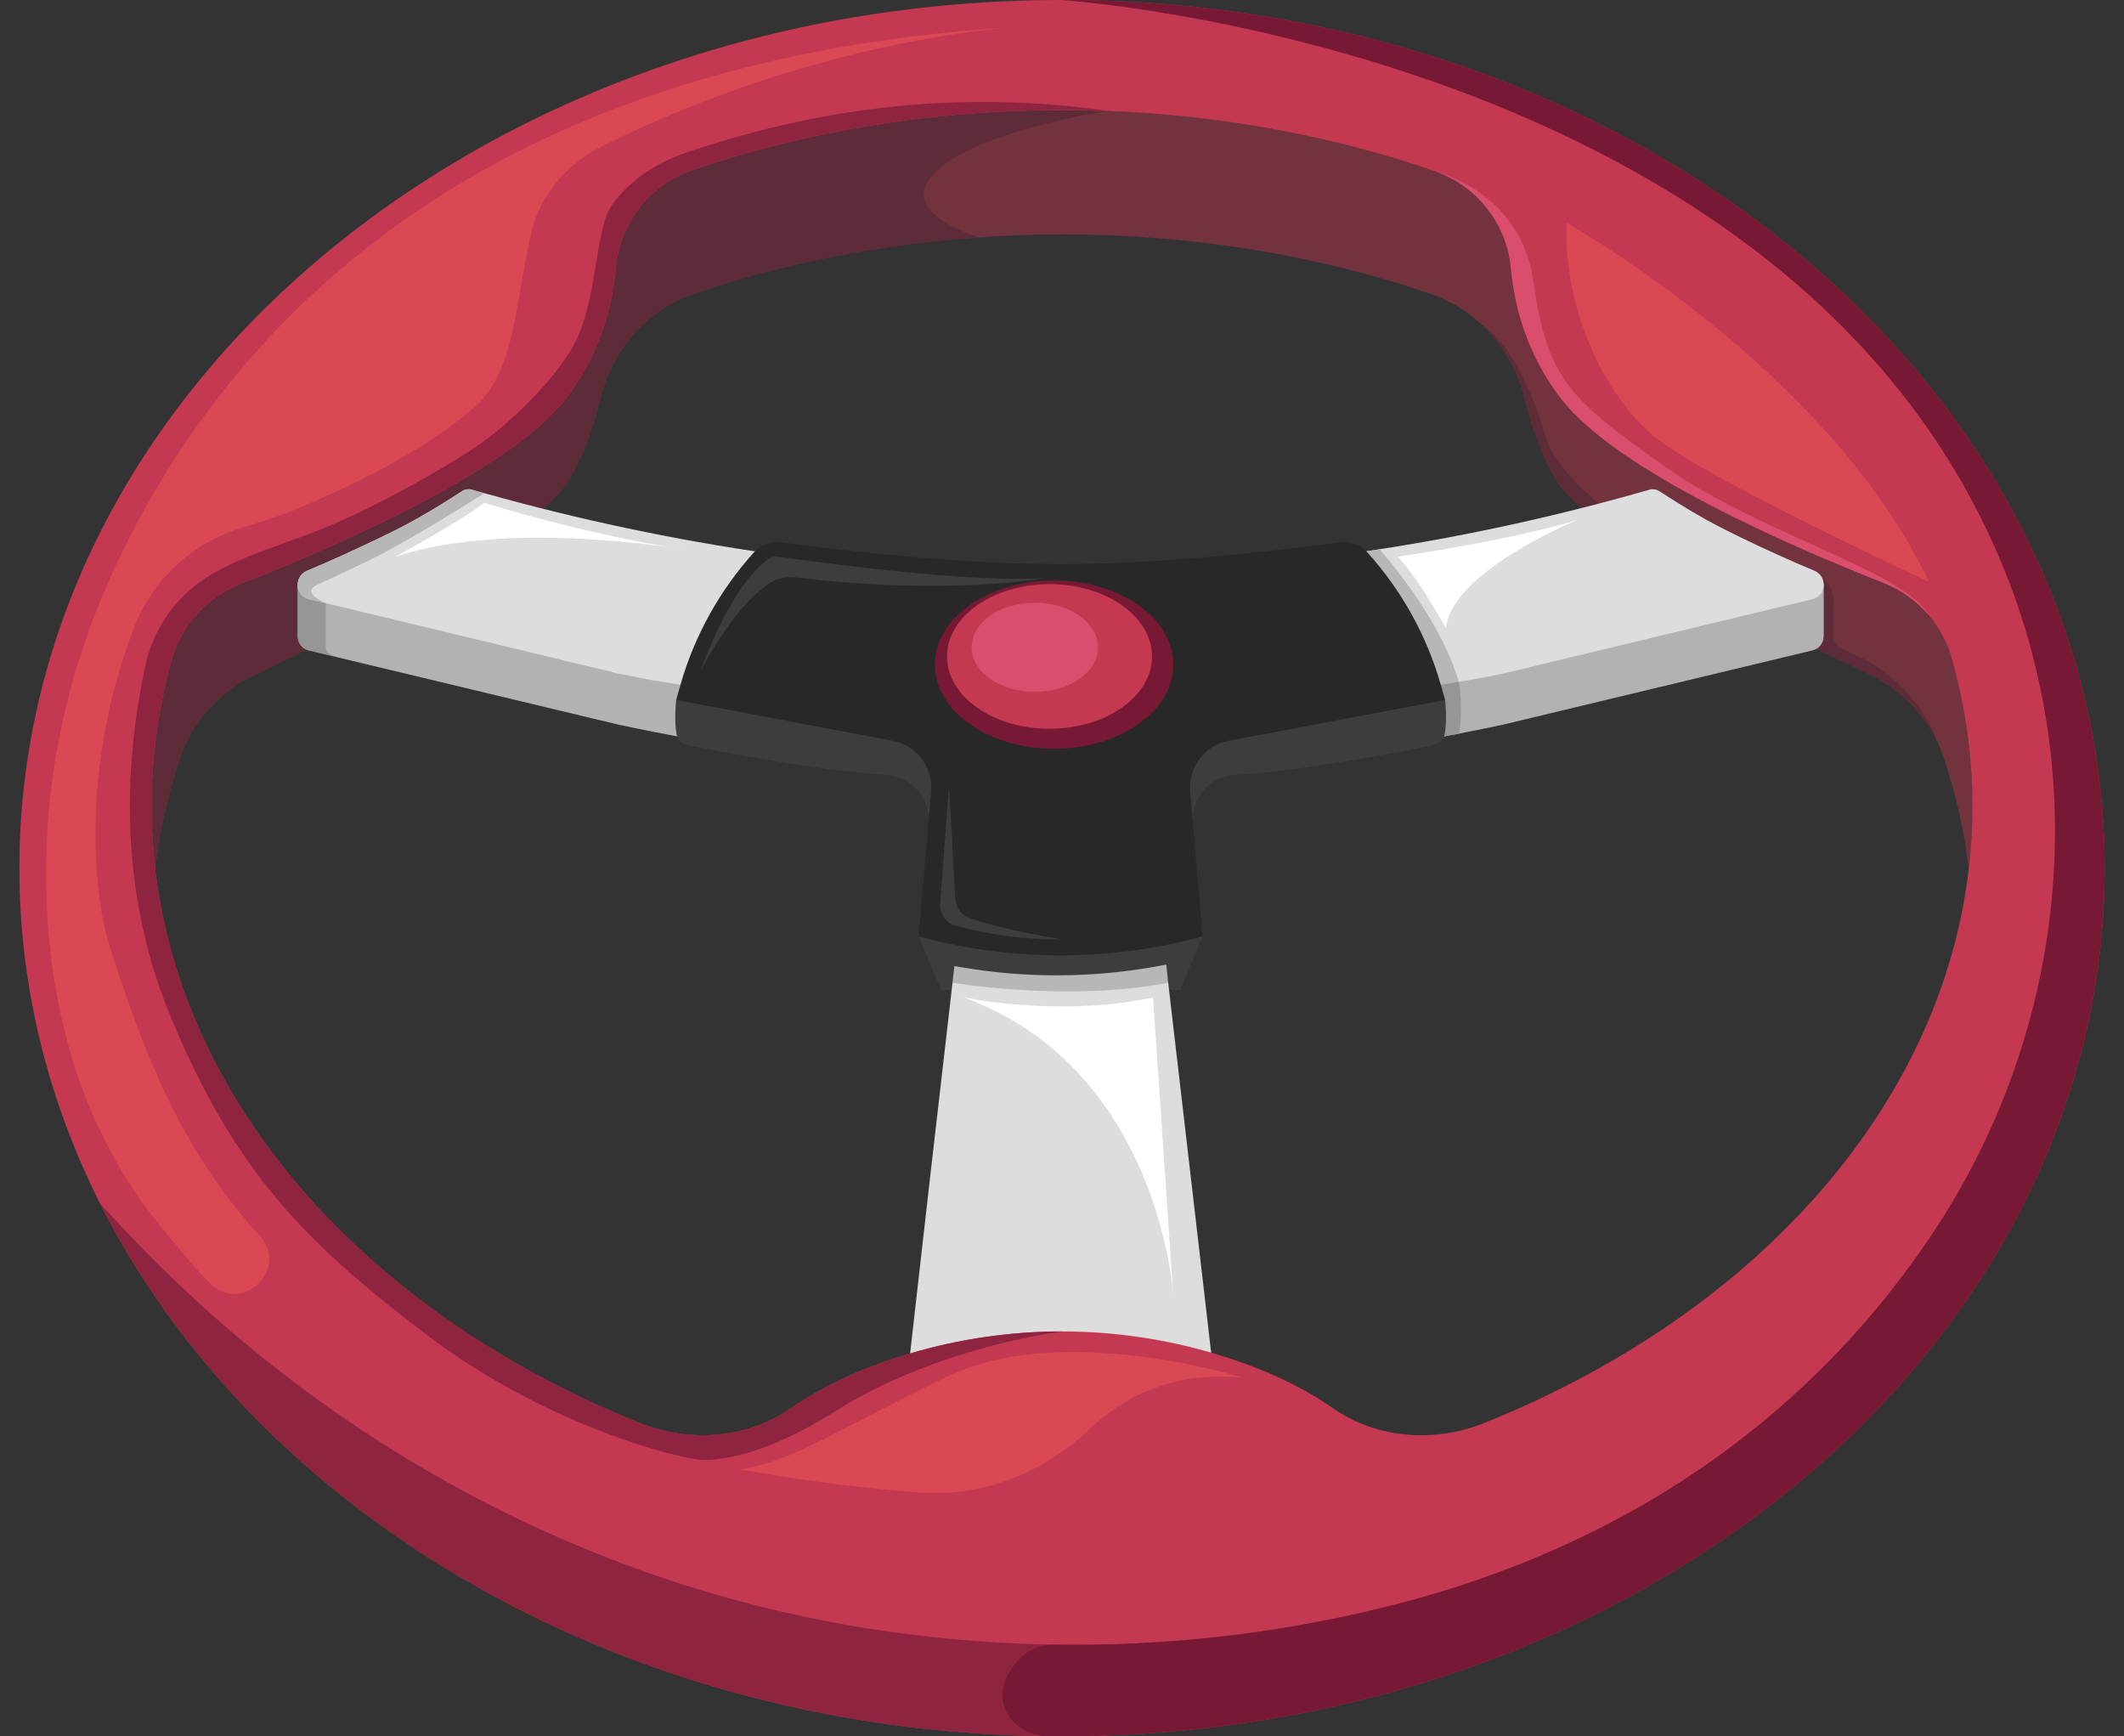 <svg width="104" height="85" viewBox="0 0 104 85" fill="none" xmlns="http://www.w3.org/2000/svg">
<rect x="0" y="0" width="104" height="85" fill="#333333" stroke="none"/>
<path d="M96.576 39.471C96.576 40.392 96.531 41.297 96.428 42.195C96.421 42.299 96.406 42.41 96.391 42.514C96.176 40.651 95.76 38.84 95.166 37.073C95.099 36.88 95.025 36.695 94.944 36.509C94.929 36.464 94.914 36.427 94.899 36.39C94.201 34.891 92.984 33.696 91.477 32.983C86.661 30.705 77.888 26.274 76.195 23.497C75.49 22.339 75.008 20.907 74.666 19.541C74.324 18.146 73.605 16.891 72.603 15.934C72.588 15.919 72.581 15.919 72.581 15.919C71.868 15.244 71.015 14.717 70.05 14.383C64.535 12.512 58.426 11.473 51.999 11.473C50.633 11.473 49.275 11.518 47.939 11.622C43.025 11.956 38.335 12.906 34.015 14.361C31.684 15.148 29.977 17.121 29.398 19.519C29.056 20.892 28.567 22.332 27.861 23.497C26.169 26.288 17.314 30.749 12.512 33.02C10.783 33.836 9.417 35.299 8.816 37.117C8.23 38.869 7.821 40.665 7.606 42.513C7.591 42.41 7.576 42.298 7.568 42.194C7.465 41.296 7.42 40.391 7.42 39.47C7.42 20.648 27.378 5.388 51.998 5.388C52.755 5.388 53.513 5.402 54.262 5.433C77.828 6.331 96.576 21.228 96.576 39.471Z" fill="#72333F"/>
<path d="M91.063 32.16C91.063 32.16 90.743 32.017 90.195 31.758C89.937 31.637 89.772 31.373 89.781 31.089C89.801 30.434 89.816 29.52 89.752 29.15C89.648 28.547 89.248 28.355 89.248 28.355L88.821 31.095C84.788 29.105 76.636 24.718 75.663 21.339C74.446 17.108 72.805 16.047 72.606 15.935C73.608 16.893 74.327 18.147 74.669 19.543C75.011 20.909 75.493 22.341 76.198 23.499C77.89 26.275 86.663 30.706 91.48 32.985C92.987 33.698 94.204 34.893 94.901 36.392C93.75 33.319 91.063 32.16 91.063 32.16Z" fill="#5E2B39"/>
<path d="M47.939 11.617V11.624C43.025 11.957 38.335 12.908 34.015 14.363C31.684 15.15 29.977 17.123 29.398 19.521C29.056 20.894 28.567 22.334 27.861 23.499C26.169 26.29 17.314 30.751 12.512 33.022C10.783 33.838 9.417 35.301 8.816 37.119C8.23 38.871 7.821 40.667 7.606 42.515C7.591 42.412 7.576 42.3 7.568 42.196C7.465 41.298 7.42 40.393 7.42 39.472C7.42 20.65 27.378 5.39 51.998 5.39C52.755 5.39 53.513 5.404 54.262 5.434C54.262 5.434 48.012 6.34 45.853 8.381C43.686 10.421 47.939 11.617 47.939 11.617Z" fill="#5E2B39"/>
<path d="M44.986 45.831L46.079 48.469H57.797L58.885 45.831H44.986Z" fill="#3D3D3D"/>
<path d="M85.393 28.071L84.079 28.242C83.701 28.041 83.322 27.833 82.803 27.522C81.808 26.928 81.534 26.735 81.222 26.542C81.089 26.461 80.925 26.439 80.77 26.483C71.381 29.169 61.613 30.624 51.934 30.676C42.263 30.624 32.488 29.17 23.099 26.483C22.951 26.438 22.78 26.461 22.647 26.542C22.342 26.735 22.067 26.928 21.065 27.522C20.479 27.871 20.071 28.101 19.64 28.316L18.482 28.175L14.749 28.642L14.578 28.664V31.158C14.585 31.47 14.779 31.767 15.157 31.848L16.426 32.152C16.448 32.152 16.464 32.16 16.471 32.167L30.284 35.477C34.997 36.487 39.769 37.163 44.557 37.519C45.871 37.615 46.865 38.744 46.761 40.058L46.316 45.55H57.561L57.116 40.058C57.011 38.744 58.006 37.616 59.32 37.519C62.734 37.267 66.141 36.851 69.525 36.264C70.164 36.153 70.802 36.035 71.433 35.916C72.153 35.774 72.873 35.633 73.593 35.477L88.719 31.848C89.09 31.767 89.283 31.477 89.291 31.173H89.298V28.568L85.393 28.071ZM51.934 44.37L51.191 37.809H51.362V37.824C51.555 37.824 51.74 37.824 51.934 37.817C52.127 37.824 52.319 37.824 52.513 37.824V37.809H52.683L51.934 44.37Z" fill="#B2B2B2"/>
<path d="M16.424 32.153L15.155 31.849C14.777 31.767 14.584 31.471 14.576 31.159V28.665L14.747 28.643L16.528 28.561L15.956 29.534V31.76C15.956 31.76 16.053 32.064 16.424 32.153Z" fill="#969696"/>
<path d="M88.718 29.34L73.591 32.977C72.938 33.118 72.211 33.251 71.432 33.377C70.809 33.489 70.148 33.592 69.465 33.688C65.821 34.23 61.62 34.668 58.821 34.935C57.1 35.106 55.86 36.65 56.061 38.364C57.315 49.038 59.445 67.445 59.445 67.445H44.43C44.43 67.445 46.464 49.32 47.792 38.372C48 36.651 46.753 35.099 45.032 34.935C41.068 34.557 34.284 33.83 30.284 32.976L15.959 29.532L15.158 29.338C14.437 29.183 14.37 28.218 15.046 27.936C16.197 27.461 17.547 26.837 18.653 26.303C19.581 25.85 20.078 25.605 21.065 25.019C22.068 24.418 22.342 24.225 22.647 24.032C22.781 23.951 22.951 23.929 23.099 23.973C23.308 24.032 23.508 24.092 23.715 24.143C32.912 26.726 42.471 28.114 51.935 28.166C56.069 28.143 60.218 27.869 64.344 27.349C65.414 27.215 66.482 27.06 67.551 26.889C72.004 26.199 76.436 25.219 80.77 23.972C80.926 23.927 81.089 23.95 81.223 24.031C81.534 24.225 81.809 24.417 82.803 25.018C83.797 25.605 84.295 25.849 85.216 26.302C86.322 26.836 87.672 27.46 88.83 27.935C89.504 28.219 89.438 29.184 88.718 29.34Z" fill="#DDDDDD"/>
<path d="M46.639 48.113C46.639 48.113 52.319 49.065 57.2 48.113L57.302 46.651H46.471L46.639 48.113Z" fill="#B7B7B7"/>
<path d="M71.431 35.916C70.801 36.035 70.162 36.153 69.524 36.265L69.264 33.986C69.264 33.986 69.338 33.088 69.434 33.074C69.523 33.059 71.431 33.378 71.431 33.378C71.431 33.378 71.669 34.817 71.431 35.916Z" fill="#969696"/>
<path d="M71.432 33.378C70.809 33.489 70.148 33.593 69.465 33.689L66.013 30.92C66.013 30.92 64.565 27.966 64.343 27.351C65.412 27.217 66.48 27.061 67.55 26.891C68.53 28.026 70.637 30.676 71.432 33.378Z" fill="#B7B7B7"/>
<path d="M45.883 47.15L47.105 47.358C50.3 47.903 53.565 47.879 56.752 47.289L57.943 47.068L58.19 45.7L45.511 45.553L45.883 47.15Z" fill="#3D3D3D"/>
<path d="M70.759 34.265C70.759 34.265 70.871 35.252 70.736 35.958C70.686 36.217 70.492 36.42 70.234 36.473C68.865 36.751 63.867 37.733 60.457 37.939C59.311 38.008 58.414 38.944 58.395 40.091L58.395 40.142C58.375 41.842 56.674 39.275 56.674 39.275L57.107 33.801L61.468 32.812H64.158L70.759 34.265Z" fill="#3D3D3D"/>
<path d="M33.108 34.265C33.108 34.265 32.996 35.252 33.131 35.958C33.181 36.217 33.375 36.42 33.634 36.473C35.002 36.751 40 37.733 43.41 37.939C44.556 38.008 45.453 38.944 45.472 40.091L45.472 40.142C45.492 41.842 47.193 39.275 47.193 39.275L46.76 33.801L42.399 32.812H39.709L33.108 34.265Z" fill="#3D3D3D"/>
<path d="M70.558 33.562C69.865 31.12 68.617 28.875 66.914 27.001C66.597 26.652 66.122 26.492 65.654 26.549L63.536 26.809C61.925 27.005 56.93 27.616 51.935 27.616C46.939 27.616 41.942 27.005 40.331 26.809L38.213 26.549C37.746 26.492 37.27 26.653 36.953 27.001C35.25 28.875 34.001 31.12 33.308 33.562L33.108 34.266L43.708 36.267C44.88 36.488 45.693 37.56 45.592 38.747L44.984 45.832C45.344 45.943 45.776 46.052 46.248 46.156C49.99 46.979 53.877 46.979 57.619 46.156C58.09 46.052 58.523 45.944 58.883 45.832L58.275 38.747C58.173 37.56 58.987 36.488 60.158 36.267L70.758 34.266L70.558 33.562Z" fill="#282828"/>
<path d="M52 0C23.802 0 0.949 19.023 0.949 42.5C0.949 48.327 2.359 53.878 4.906 58.933L4.913 58.94C12.632 74.245 30.809 85 52 85C80.197 85 103.05 65.97 103.05 42.5C103.049 19.023 80.196 0 52 0ZM72.692 69.658C70.236 70.645 67.415 70.445 65.248 68.93C63.496 67.705 61.433 66.852 59.458 66.266C57.024 65.546 54.508 65.182 51.999 65.182C49.49 65.182 46.974 65.546 44.54 66.266C42.565 66.852 40.502 67.706 38.75 68.93C36.583 70.445 33.762 70.645 31.305 69.658C17.106 63.958 7.421 52.579 7.421 39.471C7.421 36.992 7.77 34.58 8.423 32.257C8.899 30.579 10.145 29.228 11.77 28.59C16.127 26.883 24.952 23.098 27.706 19.512C29.36 17.36 29.984 15.015 30.162 13.085C30.37 10.902 31.817 9.032 33.888 8.328C39.425 6.442 45.549 5.388 51.999 5.388C52.756 5.388 53.513 5.403 54.263 5.433C54.27 5.433 54.27 5.433 54.278 5.433C59.948 5.656 65.344 6.688 70.265 8.38C72.321 9.093 73.769 10.948 73.976 13.108C74.154 15.037 74.778 17.368 76.433 19.513C79.156 23.061 87.833 26.809 92.234 28.538C93.103 28.88 93.852 29.429 94.446 30.119C94.446 30.126 94.453 30.126 94.453 30.134C94.951 30.727 95.337 31.418 95.552 32.19C96.22 34.535 96.576 36.97 96.576 39.471C96.577 52.579 86.891 63.958 72.692 69.658Z" fill="#C43951"/>
<path d="M103.05 42.5C103.05 65.969 80.197 85 51.999 85C51.427 85 50.856 84.993 50.285 84.978C29.837 84.414 12.424 73.83 4.912 58.941C5.379 59.446 5.84 59.935 6.286 60.404C16.209 70.869 29.302 77.89 43.582 79.887C45.868 80.206 48.251 80.421 50.723 80.495C55.866 80.651 61.396 80.198 67.193 78.832C81.488 75.462 89.838 67.587 94.64 60.373C100.993 50.828 102.463 38.708 98.211 28.056C87.946 2.324 52 0 52 0C80.197 0 103.05 19.023 103.05 42.5Z" fill="#8E243F"/>
<path d="M103.05 42.5C103.05 65.969 80.197 85 51.999 85C51.761 85 51.523 84.999 51.285 84.996C50.412 84.987 49.569 84.503 49.233 83.697C48.849 82.779 49.249 81.928 49.919 81.212C50.357 80.744 50.984 80.506 51.626 80.515C56.512 80.594 61.735 80.118 67.193 78.832C81.489 75.462 89.838 67.587 94.64 60.373C100.994 50.828 102.463 38.708 98.211 28.056C87.946 2.324 52 0 52 0C80.197 0 103.05 19.023 103.05 42.5Z" fill="#771934"/>
<path d="M8.423 32.257C7.77 34.581 7.421 36.992 7.421 39.471C7.421 52.579 17.106 63.957 31.305 69.658C33.762 70.645 36.583 70.445 38.75 68.931C40.502 67.706 42.565 66.853 44.54 66.266C46.974 65.546 49.49 65.182 51.999 65.182C51.999 65.19 51.999 65.19 51.999 65.19C51.999 65.19 45.923 65.897 40.806 69.146C37.708 71.112 35.432 71.513 34.364 71.469C33.295 71.425 26.804 69.824 20.956 65.393C15.107 60.954 11.493 57.461 8.276 49.574C5.691 43.234 6.182 36.964 7.094 32.71C7.124 32.577 7.154 32.443 7.183 32.309C7.569 30.825 8.49 29.31 10.13 28.264C11.926 27.12 14.027 26.653 16.38 25.636C18.733 24.612 21.39 23.128 23.186 21.955C24.974 20.782 27.631 18.184 28.373 16.299C29.116 14.413 29.116 12.521 29.642 10.695C29.784 10.209 30.166 9.708 30.651 9.234C31.47 8.436 32.479 7.853 33.561 7.485C39.928 5.316 46.795 4.361 54.262 5.432C53.512 5.403 52.755 5.387 51.998 5.387C45.548 5.387 39.424 6.441 33.887 8.326C31.817 9.032 30.369 10.902 30.161 13.084C29.983 15.013 29.359 17.359 27.705 19.511C24.951 23.096 16.126 26.881 11.769 28.588C10.145 29.228 8.898 30.579 8.423 32.257Z" fill="#8E243F"/>
<path d="M94.448 30.12C93.855 29.43 93.105 28.88 92.237 28.539C87.835 26.81 79.159 23.062 76.435 19.514C74.78 17.369 74.156 15.038 73.978 13.109C73.77 10.949 72.324 9.094 70.268 8.381C70.268 8.381 74.46 9.37 75.079 13.762C75.743 18.481 76.792 19.514 81.542 22.854C86.276 26.193 93.227 27.941 94.448 30.12Z" fill="#DB4D6C"/>
<path d="M34.315 32.811C34.315 32.811 35.697 28.806 37.572 27.395C37.738 27.27 37.949 27.23 38.156 27.259C39.821 27.497 47.652 28.571 51.19 28.296C51.19 28.296 46.431 29.185 38.953 28.266C38.494 28.209 38.029 28.312 37.646 28.569C36.921 29.055 35.754 30.185 34.315 32.811Z" fill="#3D3D3D"/>
<path d="M46.469 38.44L46.035 44.243C45.998 44.737 46.315 45.186 46.792 45.32C47.798 45.601 49.661 46.007 51.999 45.987C51.999 45.987 48.907 45.509 47.404 44.905C47.037 44.757 46.798 44.402 46.776 44.008L46.469 38.44Z" fill="#3D3D3D"/>
<path d="M15.956 29.533L15.155 29.34C14.434 29.184 14.367 28.22 15.043 27.937C16.194 27.463 17.544 26.839 18.65 26.305C19.578 25.852 20.075 25.607 21.062 25.021C22.065 24.42 22.339 24.226 22.644 24.034C22.778 23.952 22.948 23.93 23.096 23.974C23.305 24.034 23.505 24.093 23.712 24.145C22.77 24.746 19.823 26.594 17.953 27.492C16.966 27.967 16.134 28.353 15.511 28.643C14.702 29.021 15.956 29.533 15.956 29.533Z" fill="#B7B7B7"/>
<path d="M19.377 27.25C19.377 27.25 22.603 25.481 23.712 24.615C23.712 24.615 28.841 26.224 33.541 26.904C33.541 26.904 24.913 25.4 19.377 27.25Z" fill="white"/>
<path d="M70.804 30.77C70.804 30.77 69.695 28.678 68.459 27.25C68.459 27.25 73.902 26.471 77.242 25.451C77.242 25.451 71.048 27.979 70.804 30.77Z" fill="white"/>
<path d="M46.637 48.113L46.732 47.296L46.299 46.772L46.032 47.331L46.637 48.113Z" fill="#3D3D3D"/>
<path d="M57.199 48.113L57.101 47.168L57.534 46.774L57.8 47.334L57.199 48.113Z" fill="#3D3D3D"/>
<path d="M47.19 48.831C47.19 48.831 51.882 49.82 56.459 48.831L57.45 63.444C57.45 63.444 56.818 52.356 47.19 48.831Z" fill="white"/>
<path d="M36.218 71.932C36.218 71.932 40.641 72.773 45.121 73.067C48.19 73.27 51.144 72.076 53.366 69.952C54.899 68.486 57.316 67.103 60.85 67.445C60.85 67.445 52.002 64.662 46.382 67.393C40.764 70.123 38.677 71.607 36.218 71.932Z" fill="#D94954"/>
<path d="M49.859 1.318C50.111 1.302 50.358 1.281 50.613 1.267C50.613 1.267 50.341 1.279 49.859 1.318Z" fill="#D94954"/>
<path d="M49.86 1.318C20.944 2.997 9.626 18.533 5.186 28.774C2.813 34.249 1.823 40.248 2.427 46.184C2.872 50.553 4.251 55.735 8.059 60.274C8.853 61.22 9.559 62.119 10.328 62.856C11.882 64.348 14.175 62.096 12.722 60.505C12.652 60.428 12.583 60.351 12.512 60.274C8.709 56.037 6.946 51.243 5.369 46.326C5.047 45.322 4.857 44.118 4.757 42.836C4.439 38.724 5.082 34.605 6.547 30.77L6.559 30.738C7.473 28.363 9.44 26.558 11.876 25.824C12.853 25.529 13.833 25.206 14.576 24.894C18.265 23.348 21.11 21.739 23.151 20.008C25.192 18.276 25.161 15.245 25.996 11.472C26.036 11.29 26.084 11.113 26.139 10.939C26.668 9.25 27.965 7.909 29.551 7.122C38.792 2.539 47.342 1.464 49.86 1.318Z" fill="#D94954"/>
<path d="M76.715 10.916C76.715 10.916 89.541 18.091 94.447 28.482C94.447 28.482 83.198 23.273 80.936 21.323C78.23 18.988 76.529 14.611 76.715 10.916Z" fill="#D94954"/>
<path d="M57.45 32.537C57.45 34.811 54.836 36.655 51.611 36.655C48.386 36.655 45.773 34.811 45.773 32.537C45.773 30.263 48.386 28.419 51.611 28.419C54.836 28.419 57.45 30.262 57.45 32.537Z" fill="#771934"/>
<path d="M51.389 35.678C54.161 35.678 56.408 34.092 56.408 32.137C56.408 30.182 54.161 28.597 51.389 28.597C48.617 28.597 46.37 30.182 46.37 32.137C46.37 34.092 48.617 35.678 51.389 35.678Z" fill="#C43951"/>
<path d="M53.764 31.688C53.764 32.894 52.379 33.871 50.669 33.871C48.96 33.871 47.574 32.894 47.574 31.688C47.574 30.482 48.96 29.505 50.669 29.505C52.379 29.505 53.764 30.483 53.764 31.688Z" fill="#DB4D6C"/>
</svg>
